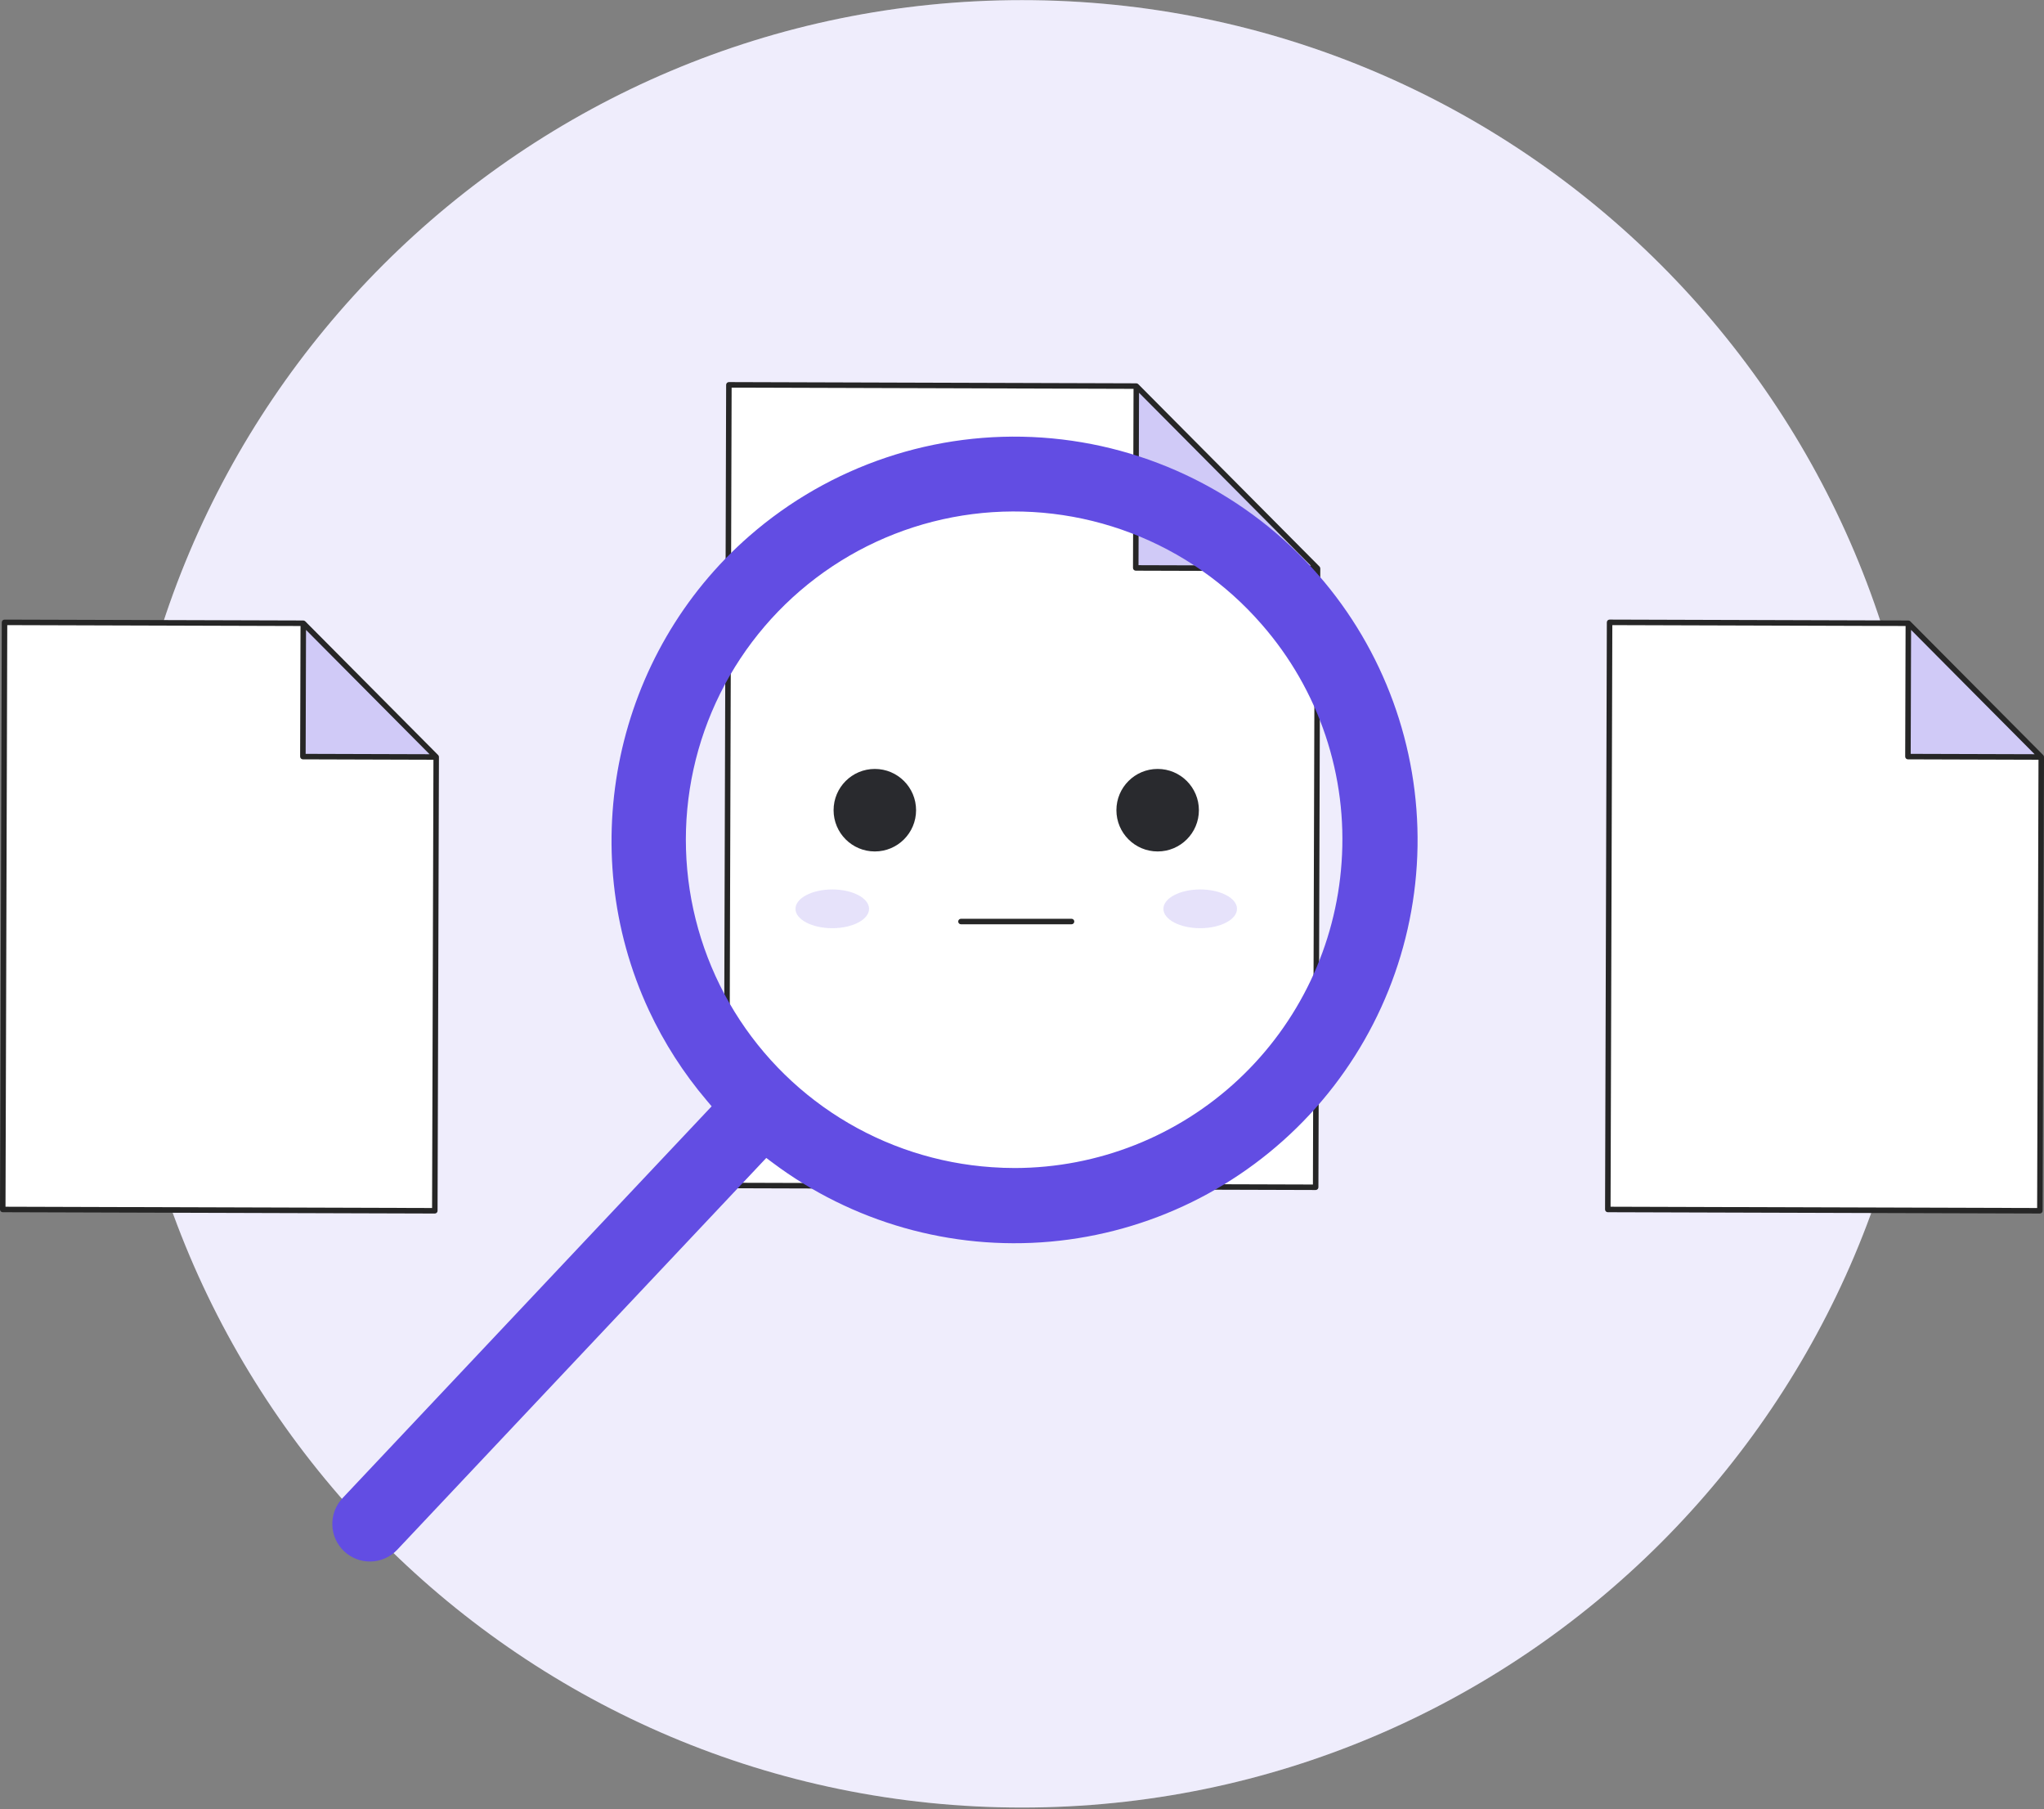 <svg width="330" height="292" viewBox="0 0 330 292" fill="none" xmlns="http://www.w3.org/2000/svg">
<rect x="0" y="0" width="330" height="292" fill="#808080" stroke="none"/>
<g clip-path="url(#clip0_5756_5265)">
<path d="M165 291.75C245.559 291.75 310.865 226.444 310.865 145.885C310.865 65.326 245.559 0.02 165 0.02C84.441 0.02 19.135 65.326 19.135 145.885C19.135 226.444 84.441 291.75 165 291.75Z" fill="white"/>
<path opacity="0.1" d="M165 291.75C245.559 291.75 310.865 226.444 310.865 145.885C310.865 65.326 245.559 0.02 165 0.02C84.441 0.02 19.135 65.326 19.135 145.885C19.135 226.444 84.441 291.75 165 291.75Z" fill="#624DE3"/>
<path d="M70.202 195.429L0.444 195.217L0.731 100.453L48.967 100.599L70.423 122.186L70.202 195.429Z" fill="white"/>
<path opacity="0.3" d="M48.967 100.598L48.901 122.119L70.423 122.185L48.967 100.598Z" fill="#624DE3"/>
<path d="M70.862 122.159C70.86 122.12 70.852 122.081 70.84 122.045C70.835 122.03 70.831 122.017 70.825 122.002C70.804 121.954 70.775 121.91 70.738 121.872L49.282 100.285C49.244 100.248 49.2 100.218 49.152 100.196C49.138 100.19 49.124 100.185 49.11 100.181C49.073 100.168 49.034 100.16 48.995 100.158C48.986 100.158 48.977 100.152 48.968 100.152L0.733 100.008C0.615 100.008 0.502 100.055 0.418 100.138C0.335 100.221 0.288 100.334 0.288 100.452L0 195.215C0 195.333 0.047 195.446 0.13 195.529C0.213 195.612 0.326 195.659 0.444 195.659L70.199 195.872C70.317 195.872 70.43 195.825 70.513 195.742C70.597 195.659 70.643 195.546 70.643 195.428L70.865 122.185C70.868 122.177 70.863 122.168 70.862 122.159ZM49.406 101.673L59.314 111.637L69.352 121.737L49.347 121.676L49.406 101.673ZM0.889 194.773L1.173 100.898L48.52 101.041L48.456 122.119C48.456 122.237 48.503 122.35 48.586 122.433C48.669 122.516 48.782 122.563 48.9 122.563L69.978 122.627L69.759 194.981L0.889 194.773Z" fill="#262626"/>
<path d="M212.412 191.634L117.286 191.346L117.678 62.119L183.454 62.319L212.714 91.756L212.412 191.634Z" fill="white"/>
<path opacity="0.3" d="M183.454 62.318L183.365 91.667L212.714 91.756L183.454 62.318Z" fill="#624DE3"/>
<path d="M213.153 91.73C213.15 91.691 213.143 91.653 213.13 91.616C213.126 91.601 213.122 91.587 213.115 91.571C213.095 91.523 213.065 91.479 213.029 91.441L183.769 62.004C183.732 61.967 183.688 61.937 183.639 61.915C183.626 61.909 183.612 61.905 183.598 61.9C183.561 61.887 183.522 61.879 183.482 61.877C183.473 61.877 183.465 61.871 183.455 61.871L117.678 61.672C117.561 61.672 117.448 61.719 117.364 61.802C117.281 61.885 117.234 61.998 117.234 62.116L116.843 191.343C116.843 191.461 116.89 191.574 116.973 191.657C117.056 191.74 117.169 191.787 117.287 191.787L212.411 192.075C212.529 192.075 212.642 192.029 212.725 191.945C212.809 191.862 212.855 191.749 212.855 191.631L213.158 91.753C213.158 91.748 213.153 91.739 213.153 91.73ZM183.894 63.393L211.642 91.309L183.81 91.224L183.894 63.393ZM117.731 190.903L118.12 62.565L183.008 62.762L182.92 91.666C182.92 91.784 182.966 91.897 183.05 91.98C183.133 92.063 183.246 92.11 183.364 92.11L212.268 92.199L211.968 191.189L117.731 190.903Z" fill="#262626"/>
<path d="M329.334 195.427L259.577 195.215L259.864 100.451L308.1 100.597L329.556 122.184L329.334 195.427Z" fill="white"/>
<path opacity="0.3" d="M308.099 100.598L308.034 122.119L329.556 122.185L308.099 100.598Z" fill="#624DE3"/>
<path d="M329.995 122.159C329.992 122.12 329.985 122.081 329.973 122.044C329.968 122.03 329.964 122.016 329.957 122.002C329.937 121.954 329.908 121.91 329.871 121.872L308.414 100.285C308.377 100.248 308.333 100.218 308.285 100.196C308.271 100.19 308.257 100.186 308.243 100.181C308.206 100.168 308.167 100.16 308.128 100.158C308.118 100.158 308.11 100.152 308.101 100.152L259.865 100.006C259.747 100.006 259.634 100.053 259.551 100.136C259.468 100.219 259.421 100.332 259.421 100.45L259.134 195.214C259.134 195.332 259.181 195.445 259.264 195.528C259.347 195.612 259.46 195.659 259.578 195.659L329.335 195.87C329.453 195.87 329.566 195.823 329.65 195.74C329.733 195.657 329.78 195.544 329.78 195.426L330.002 122.183C330 122.177 329.995 122.168 329.995 122.159ZM308.54 101.672L318.444 111.637L328.485 121.736L308.48 121.676L308.54 101.672ZM260.023 194.773L260.307 100.898L307.654 101.041L307.59 122.119C307.59 122.236 307.637 122.349 307.72 122.433C307.804 122.516 307.917 122.563 308.034 122.563L329.112 122.627L328.893 194.981L260.023 194.773Z" fill="#262626"/>
<path d="M141.24 137.43C144.918 137.43 147.899 134.448 147.899 130.77C147.899 127.093 144.918 124.111 141.24 124.111C137.562 124.111 134.581 127.093 134.581 130.77C134.581 134.448 137.562 137.43 141.24 137.43Z" fill="#292A2E"/>
<path d="M186.901 137.43C190.579 137.43 193.56 134.448 193.56 130.77C193.56 127.093 190.579 124.111 186.901 124.111C183.224 124.111 180.242 127.093 180.242 130.77C180.242 134.448 183.224 137.43 186.901 137.43Z" fill="#292A2E"/>
<path d="M172.999 149.185H155.144C155.026 149.185 154.913 149.139 154.829 149.055C154.746 148.972 154.699 148.859 154.699 148.741C154.699 148.623 154.746 148.51 154.829 148.427C154.913 148.344 155.026 148.297 155.144 148.297H172.999C173.117 148.297 173.23 148.344 173.313 148.427C173.396 148.51 173.443 148.623 173.443 148.741C173.443 148.859 173.396 148.972 173.313 149.055C173.23 149.139 173.117 149.185 172.999 149.185Z" fill="#262626"/>
<path d="M134.371 149.817C137.652 149.817 140.311 148.418 140.311 146.691C140.311 144.964 137.652 143.564 134.371 143.564C131.09 143.564 128.431 144.964 128.431 146.691C128.431 148.418 131.09 149.817 134.371 149.817Z" fill="white"/>
<path d="M193.771 149.817C197.052 149.817 199.712 148.418 199.712 146.691C199.712 144.964 197.052 143.564 193.771 143.564C190.491 143.564 187.831 144.964 187.831 146.691C187.831 148.418 190.491 149.817 193.771 149.817Z" fill="white"/>
<g opacity="0.4">
<path opacity="0.4" d="M134.371 149.817C137.652 149.817 140.311 148.418 140.311 146.691C140.311 144.964 137.652 143.564 134.371 143.564C131.09 143.564 128.431 144.964 128.431 146.691C128.431 148.418 131.09 149.817 134.371 149.817Z" fill="#624DE3"/>
<path opacity="0.4" d="M193.771 149.817C197.052 149.817 199.712 148.418 199.712 146.691C199.712 144.964 197.052 143.564 193.771 143.564C190.491 143.564 187.831 144.964 187.831 146.691C187.831 148.418 190.491 149.817 193.771 149.817Z" fill="#624DE3"/>
</g>
<path d="M212.857 92.817C201.518 79.799 185.472 71.818 168.25 70.629C151.027 69.441 134.037 75.142 121.018 86.48C99.267 105.423 92.583 136.918 104.767 163.077C107.213 168.318 110.35 173.209 114.094 177.618L114.894 178.566L55.272 241.839C54.182 243.013 53.6 244.571 53.654 246.172C53.707 247.773 54.392 249.288 55.558 250.387C56.724 251.486 58.277 252.079 59.879 252.037C61.481 251.995 63.001 251.321 64.108 250.163L123.714 186.9L124.71 187.645C137.573 197.294 153.552 201.84 169.567 200.408C185.583 198.976 200.502 191.668 211.449 179.891C222.396 168.113 228.598 152.701 228.858 136.624C229.118 120.547 223.419 104.942 212.858 92.817H212.857ZM216.595 139.214C215.672 152.582 209.716 165.103 199.927 174.253C190.139 183.404 177.246 188.504 163.846 188.526C162.609 188.526 161.368 188.482 160.122 188.393C151.424 187.802 143.007 185.075 135.615 180.452C128.224 175.829 122.088 169.453 117.751 161.891C113.414 154.328 111.01 145.812 110.753 137.098C110.495 128.384 112.392 119.741 116.275 111.936C120.158 104.131 125.907 97.404 133.012 92.353C140.118 87.302 148.36 84.082 157.007 82.979C165.655 81.876 174.442 82.924 182.587 86.03C190.733 89.136 197.986 94.204 203.704 100.785C208.285 106.022 211.783 112.114 213.995 118.71C216.208 125.305 217.091 132.274 216.595 139.214Z" fill="#624DE3"/>
</g>
<defs>
<clipPath id="clip0_5756_5265">
<rect width="330" height="291.77" fill="white"/>
</clipPath>
</defs>
</svg>
